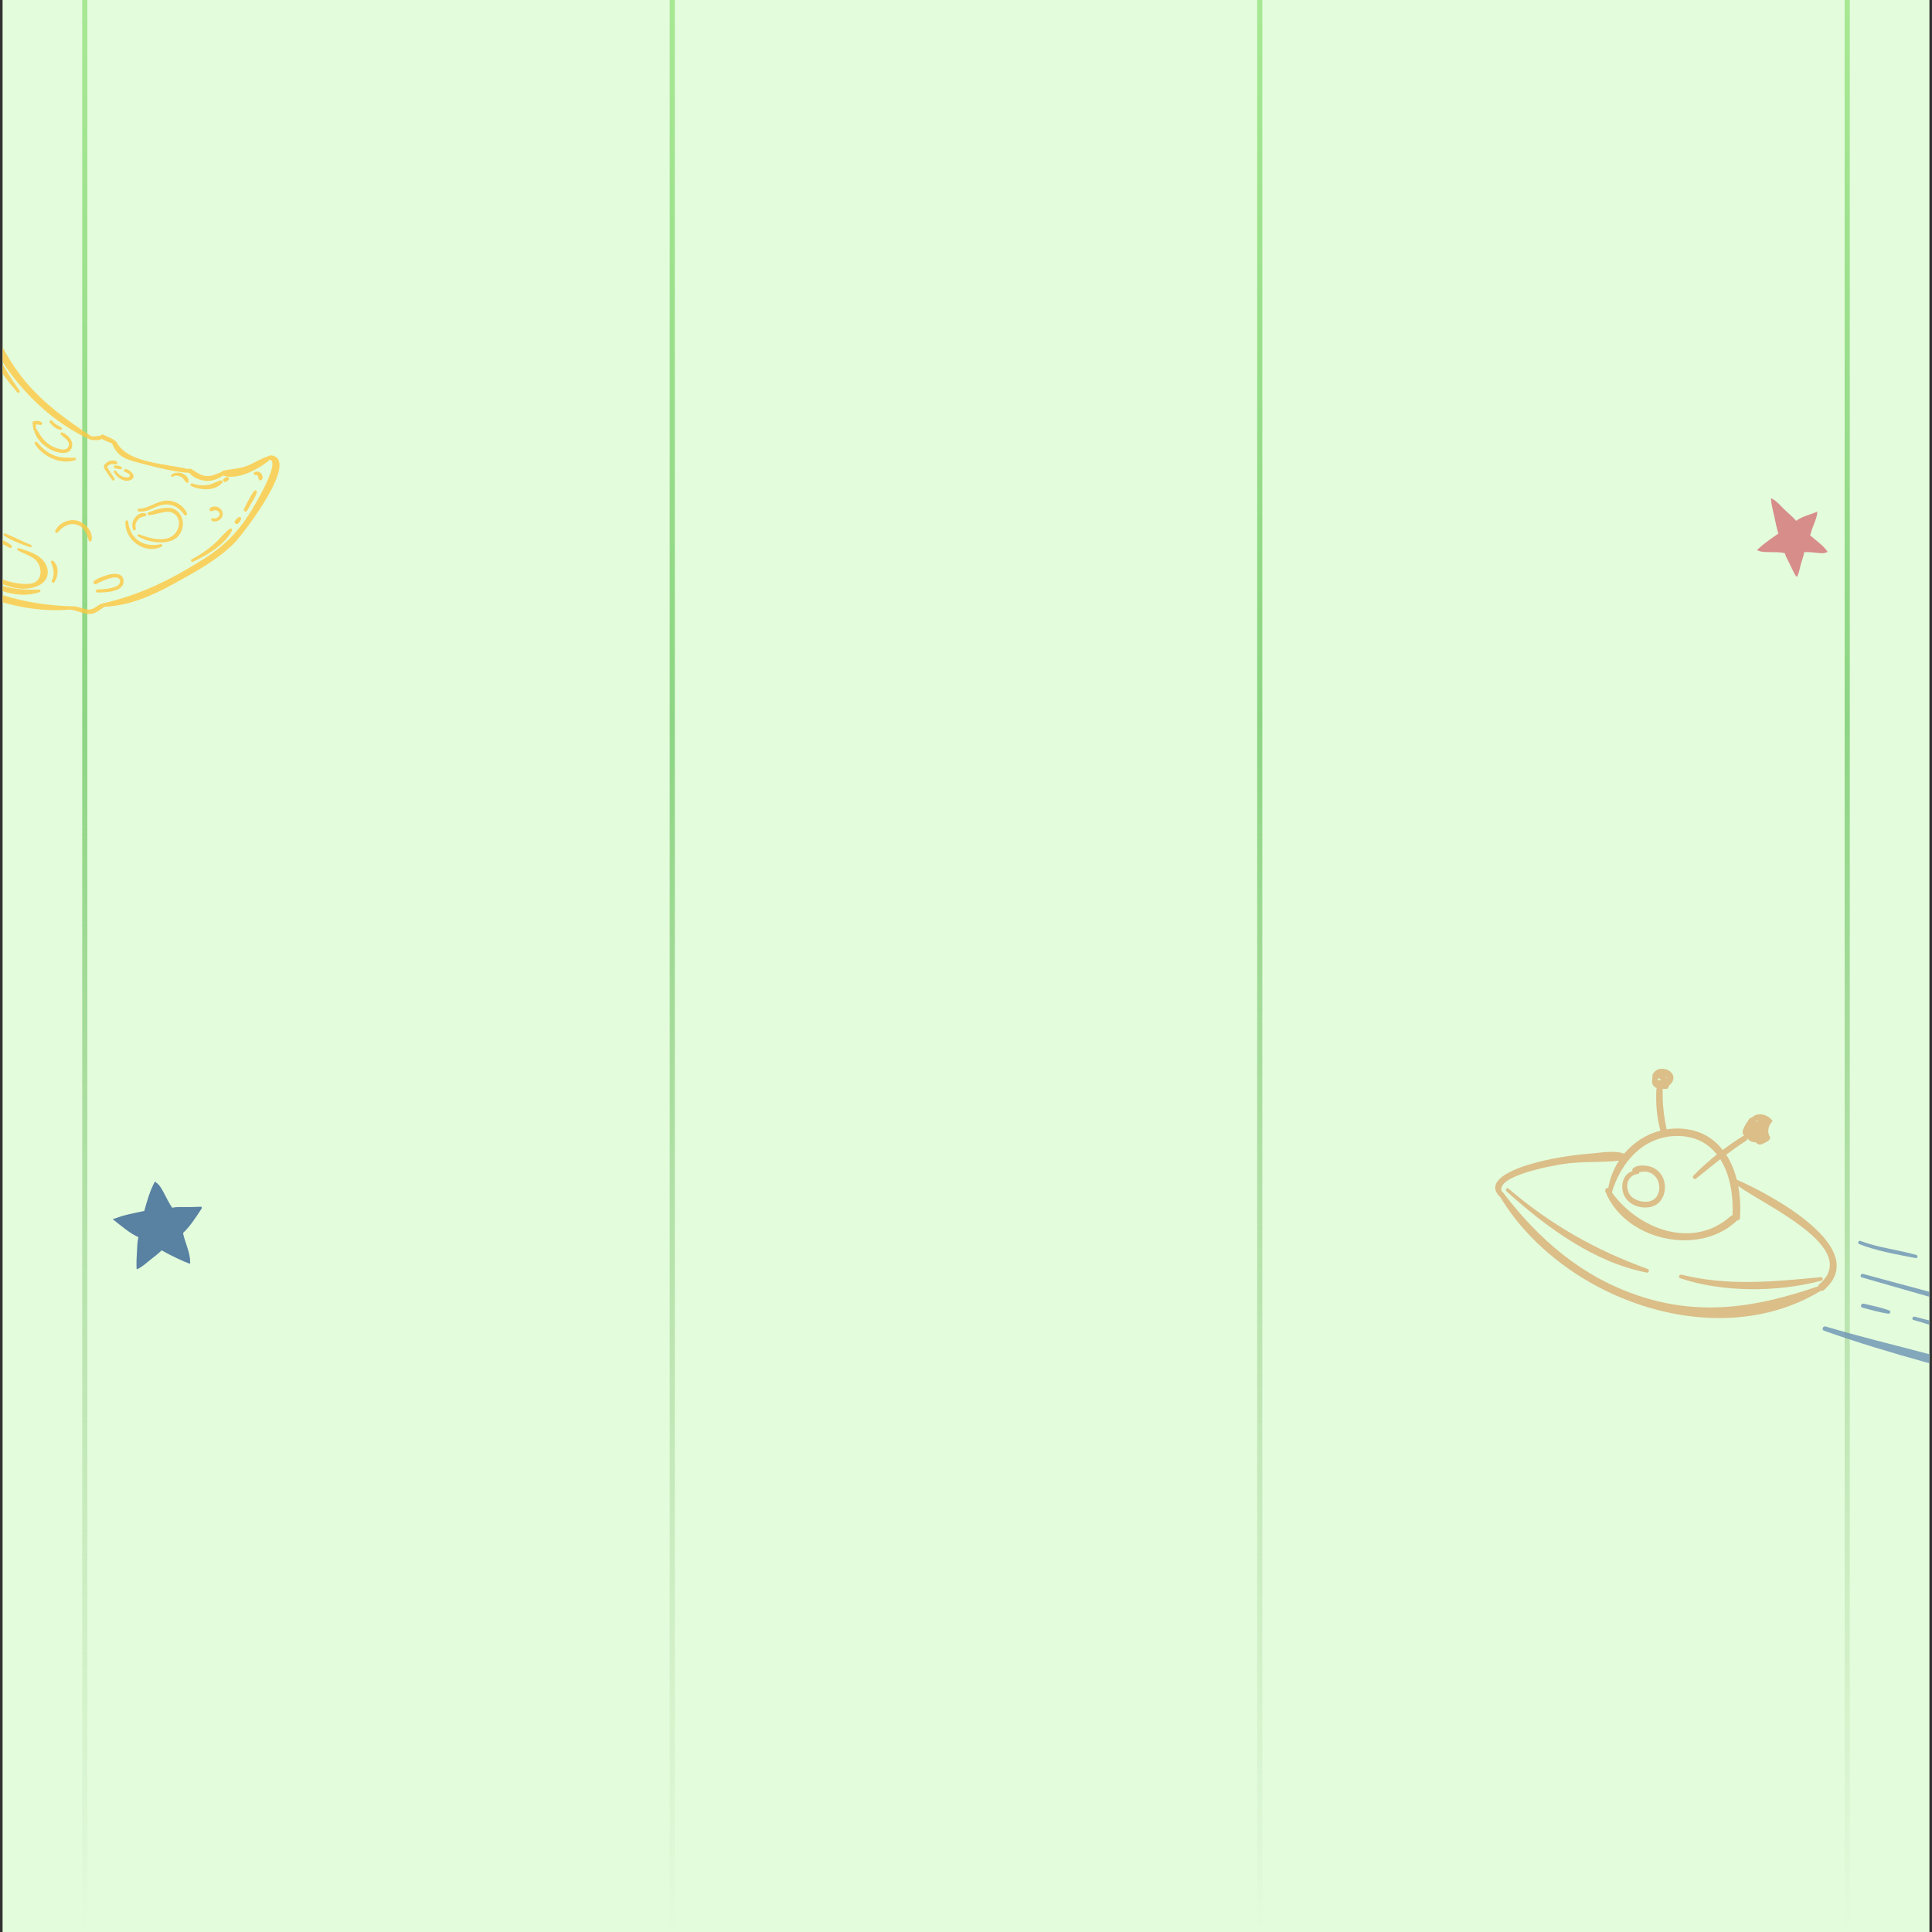 <svg width="376" height="376" viewBox="0 0 376 376" fill="none" xmlns="http://www.w3.org/2000/svg">
<rect x="0" y="0" width="376" height="376" fill="#333333" stroke="none"/>
<g clip-path="url(#clip0_481_4595)">
<rect width="375" height="376" transform="translate(0.5)" fill="#E3FCDC"/>
<path d="M16.5 0L16.5 376" stroke="url(#paint0_linear_481_4595)"/>
<path d="M130.833 0L130.833 376" stroke="url(#paint1_linear_481_4595)"/>
<path d="M245.167 0L245.167 376" stroke="url(#paint2_linear_481_4595)"/>
<path d="M359.5 0L359.5 376" stroke="url(#paint3_linear_481_4595)"/>
<g opacity="0.8">
<path d="M-6.407 59.006C-6.407 59.006 -6.317 58.966 -6.277 58.936C-6.087 58.816 -6.167 58.556 -6.367 58.546C-6.417 58.426 -6.467 58.306 -6.487 58.166C-6.527 57.886 -6.517 57.616 -6.657 57.356C-6.757 57.186 -7.037 57.166 -7.107 57.376C-7.247 57.826 -7.207 58.616 -6.867 58.976C-6.747 59.106 -6.547 59.136 -6.407 59.016V59.006ZM-12.957 108.236C-13.507 108.006 -14.087 107.766 -14.597 107.436C-14.947 107.216 -15.257 107.686 -14.957 107.946C-14.527 108.316 -14.017 108.546 -13.497 108.776C-13.047 108.976 -12.537 109.286 -12.057 109.396C-11.767 109.466 -11.417 109.126 -11.687 108.866C-12.017 108.536 -12.547 108.406 -12.967 108.226L-12.957 108.236ZM-24.307 53.166C-24.837 53.866 -25.017 54.656 -25.187 55.496C-25.257 55.826 -24.687 55.956 -24.607 55.626C-24.427 54.886 -24.217 54.166 -23.747 53.546C-23.487 53.196 -24.037 52.806 -24.307 53.156V53.166ZM-12.837 38.036C-12.277 37.316 -11.527 36.676 -10.647 36.386C-9.537 36.026 -8.987 36.546 -8.067 37.056C-7.837 37.186 -7.567 36.986 -7.677 36.726C-8.107 35.696 -9.437 35.386 -10.447 35.606C-11.657 35.866 -12.597 36.746 -13.247 37.756C-13.417 38.026 -13.037 38.286 -12.837 38.036ZM-10.607 36.976C-10.917 37.026 -10.917 37.556 -10.587 37.546C-10.247 37.546 -9.927 37.586 -9.597 37.666C-9.307 37.736 -9.017 37.916 -8.717 37.916C-8.547 37.916 -8.347 37.736 -8.467 37.556C-8.877 36.916 -9.947 36.876 -10.617 36.976H-10.607ZM52.673 88.606C52.543 88.596 52.433 88.646 52.363 88.736C50.973 89.136 49.743 89.946 48.423 90.526C46.733 91.266 45.133 91.206 43.403 91.616C43.263 91.646 43.173 91.746 43.113 91.846C42.103 92.236 41.213 92.766 40.073 92.636C38.893 92.506 38.143 91.806 37.173 91.246C37.023 91.156 36.823 91.196 36.693 91.306C32.433 90.236 24.843 90.186 22.683 86.046C22.643 85.976 22.593 85.926 22.533 85.886C21.843 85.276 20.893 84.996 20.093 84.606C19.863 84.496 19.683 84.606 19.593 84.786C19.263 84.816 18.943 84.886 18.613 84.906C18.343 84.926 18.073 84.916 17.803 84.926C13.073 81.796 8.673 78.676 4.973 74.276C1.223 69.806 -0.897 64.886 -3.317 59.686C-3.347 59.626 -3.387 59.586 -3.437 59.546C-3.677 59.056 -3.947 58.666 -4.367 58.306C-4.677 58.046 -5.087 57.736 -5.507 57.676C-5.737 57.066 -5.977 56.456 -6.157 55.826C-6.267 55.436 -6.317 55.026 -6.457 54.656C-5.967 54.096 -5.537 53.376 -5.637 52.646C-5.637 52.576 -5.687 52.516 -5.727 52.466C-5.997 50.836 -6.417 49.236 -6.797 47.626C-7.147 46.146 -7.257 44.726 -7.347 43.246C-6.907 41.386 -6.517 39.506 -6.067 37.646C-5.767 36.406 -5.207 34.436 -6.387 33.466C-7.847 32.276 -10.387 33.656 -11.727 34.386C-13.427 35.306 -15.447 36.476 -16.817 38.036C-22.037 42.116 -26.807 48.796 -28.847 54.796C-28.877 54.886 -28.847 54.966 -28.797 55.036C-29.087 56.006 -28.947 57.116 -29.317 58.106C-29.717 59.176 -30.697 59.986 -31.007 61.036C-34.267 71.436 -33.587 82.696 -28.527 92.336C-28.497 92.386 -28.457 92.426 -28.417 92.446C-27.697 94.336 -26.687 96.886 -25.167 98.066C-24.317 98.726 -23.147 98.906 -22.257 99.556C-20.297 100.996 -18.757 103.606 -18.877 106.096C-18.887 106.356 -18.717 106.506 -18.517 106.556C-9.807 114.146 1.843 119.606 13.613 118.636C14.953 118.756 16.193 119.536 17.523 119.496C18.633 119.466 19.453 118.636 20.363 118.076C25.213 117.896 29.743 115.876 33.943 113.556C37.963 111.336 42.453 108.906 45.683 105.596C47.373 103.866 58.653 89.196 52.673 88.616V88.606ZM48.583 99.906C46.243 103.636 43.453 106.386 39.703 108.756C33.373 112.766 27.263 115.806 19.923 117.446C18.973 117.676 18.323 118.666 17.243 118.626C16.133 118.576 15.113 117.926 14.023 117.996C1.543 117.676 -8.047 113.266 -17.977 105.996C-17.917 103.506 -19.177 101.086 -21.007 99.426C-22.007 98.516 -22.957 98.316 -24.047 97.656C-26.087 96.416 -26.947 93.506 -28.187 91.576C-32.087 81.686 -33.027 71.676 -30.397 61.336C-30.397 61.306 -30.397 61.286 -30.397 61.256C-28.617 60.356 -27.197 56.346 -28.147 54.756C-26.407 51.806 -24.877 48.786 -22.827 46.026C-21.247 43.906 -19.427 42.066 -17.597 40.216C-17.477 40.216 -17.357 40.186 -17.267 40.086C-15.577 38.176 -13.457 36.676 -11.207 35.506C-10.087 34.926 -7.077 33.236 -6.997 35.436C-6.897 37.896 -8.797 40.516 -8.487 43.016C-8.557 43.296 -8.607 43.586 -8.587 43.896C-8.587 43.996 -8.537 44.076 -8.477 44.116C-8.507 45.236 -8.217 46.386 -7.957 47.456C-7.527 49.236 -7.077 51.016 -6.477 52.756C-6.577 53.006 -6.657 53.266 -6.757 53.516C-6.847 53.746 -6.947 53.976 -7.057 54.206C-7.167 54.246 -7.257 54.306 -7.287 54.416C-7.447 55.026 -7.197 55.656 -6.987 56.236C-6.767 56.886 -6.457 57.446 -6.057 57.996C-6.057 58.086 -6.057 58.176 -5.987 58.246C-5.727 58.576 -5.237 58.696 -4.907 58.956C-4.597 59.196 -4.287 59.506 -4.047 59.836C-4.047 59.866 -4.047 59.896 -4.047 59.936C-1.667 70.476 7.603 81.036 17.383 85.466C17.403 85.476 17.413 85.506 17.443 85.506C17.463 85.506 17.493 85.506 17.513 85.516C17.543 85.526 17.573 85.546 17.613 85.566C17.673 85.596 17.733 85.596 17.793 85.576C18.453 85.716 19.253 85.726 19.813 85.426C20.443 85.746 21.133 86.076 21.823 86.286C21.823 86.336 21.833 86.386 21.853 86.436C22.983 89.046 24.743 89.476 27.373 90.156C30.453 90.956 33.653 91.806 36.833 92.036C37.513 92.886 38.773 93.406 39.803 93.556C41.143 93.756 42.323 93.256 43.433 92.556C46.263 93.546 50.453 91.246 52.583 89.436C54.563 90.246 49.143 99.036 48.593 99.906H48.583ZM-26.497 81.436C-23.417 82.396 -23.627 76.546 -23.807 75.036C-23.847 74.706 -24.297 74.776 -24.347 75.056C-24.547 76.056 -24.467 77.036 -24.537 78.046C-24.537 78.226 -24.557 78.406 -24.567 78.576C-24.437 79.456 -24.837 79.886 -25.747 79.886C-26.357 80.466 -26.767 80.466 -26.987 79.886C-27.167 79.646 -27.307 79.376 -27.417 79.096C-28.127 77.326 -27.957 75.326 -27.827 73.476C-27.797 73.046 -28.407 73.006 -28.477 73.416C-28.777 75.066 -28.917 76.786 -28.517 78.436C-28.257 79.506 -27.667 81.066 -26.497 81.436ZM-27.717 71.736C-27.277 71.466 -26.947 71.066 -26.597 70.676C-25.747 70.976 -25.207 71.706 -25.147 72.636C-25.127 72.916 -24.627 72.906 -24.637 72.616C-24.687 71.406 -25.437 70.386 -26.567 69.936C-26.677 69.896 -26.827 69.906 -26.917 69.996C-27.327 70.436 -27.817 70.856 -28.087 71.396C-28.187 71.596 -27.917 71.846 -27.717 71.736ZM-24.627 83.406C-23.177 82.826 -22.587 80.586 -22.867 79.186C-22.907 78.966 -23.247 78.916 -23.317 79.146C-23.677 80.276 -23.427 81.606 -24.367 82.526C-25.057 83.196 -26.657 83.236 -26.907 82.106C-26.977 81.806 -27.437 81.886 -27.387 82.186C-27.187 83.456 -25.687 83.826 -24.617 83.396L-24.627 83.406ZM-23.547 71.676C-23.677 73.466 -23.307 75.406 -23.097 77.176C-23.057 77.516 -22.557 77.416 -22.577 77.086C-22.677 75.326 -22.647 73.376 -23.077 71.656C-23.137 71.406 -23.527 71.396 -23.547 71.676ZM-15.167 59.026C-14.997 58.426 -14.717 57.866 -14.547 57.266C-14.317 56.416 -14.217 55.586 -14.527 54.746C-15.047 53.346 -16.497 52.796 -17.707 53.766C-19.407 55.136 -18.857 58.186 -18.437 59.986C-18.357 60.326 -17.837 60.236 -17.897 59.896C-18.097 58.796 -18.227 57.676 -18.177 56.556C-18.157 56.116 -18.097 55.686 -17.967 55.266C-17.057 55.116 -16.147 54.966 -15.227 54.826C-14.697 55.226 -15.147 56.896 -15.277 57.326C-15.487 58.046 -15.827 58.726 -15.957 59.476C-16.047 59.966 -15.787 63.666 -17.397 62.766C-17.767 62.556 -18.157 63.076 -17.787 63.316C-16.577 64.096 -15.617 63.046 -15.377 61.856C-15.187 60.916 -15.427 60.006 -15.157 59.026H-15.167ZM-14.647 61.756C-13.987 60.646 -13.387 59.296 -13.417 57.986C-13.417 57.736 -13.807 57.586 -13.887 57.876C-14.257 59.136 -14.487 60.346 -15.067 61.536C-15.187 61.776 -14.787 61.986 -14.647 61.756ZM-2.387 84.676C-1.317 83.286 -1.617 81.376 -2.277 79.756C-1.477 80.836 -0.907 81.966 -1.117 83.426C-1.337 85.036 -2.447 86.346 -3.847 87.106C-4.127 87.256 -3.927 87.696 -3.627 87.566C-0.237 86.096 0.963 80.966 -2.427 78.716C-2.547 78.636 -2.677 78.676 -2.757 78.746C-2.837 78.596 -2.917 78.436 -2.997 78.296C-3.907 76.736 -5.717 74.196 -7.787 74.986C-8.147 75.126 -7.957 75.696 -7.587 75.616C-5.607 75.216 -3.927 78.146 -3.307 79.536C-2.527 81.296 -1.907 84.016 -4.157 85.016C-8.197 86.806 -9.857 81.266 -10.287 78.536C-10.347 78.156 -10.907 78.266 -10.877 78.636C-10.667 81.226 -9.897 84.196 -7.417 85.526C-5.787 86.396 -3.577 86.206 -2.397 84.676H-2.387ZM-9.117 73.616C-9.477 73.716 -9.807 73.876 -9.997 74.216C-10.187 74.556 -10.077 74.736 -9.857 74.996C-9.697 75.176 -9.397 74.996 -9.477 74.776C-9.417 74.686 -9.357 74.586 -9.267 74.516C-9.047 74.356 -8.697 74.316 -8.437 74.306C-7.927 74.286 -7.497 74.576 -7.007 74.576C-6.807 74.576 -6.597 74.376 -6.717 74.156C-7.137 73.406 -8.387 73.386 -9.117 73.606V73.616ZM-10.057 77.376C-10.057 77.756 -9.547 77.796 -9.477 77.436C-9.367 76.866 -8.977 76.616 -8.557 76.286C-8.387 76.156 -8.477 75.816 -8.707 75.826C-9.507 75.846 -10.047 76.636 -10.067 77.386L-10.057 77.376ZM6.633 83.736C7.153 86.116 10.073 88.236 12.463 88.146C13.313 88.116 13.963 87.646 14.053 86.756C14.173 85.556 13.133 84.616 12.143 84.166C11.913 84.056 11.653 84.406 11.853 84.586C12.413 85.116 13.593 85.806 13.393 86.696C13.073 88.156 10.843 87.206 10.153 86.846C8.613 86.056 7.883 84.826 7.043 83.386C7.023 83.356 7.003 83.356 6.983 83.336C6.983 83.086 6.983 82.846 6.983 82.596C7.303 82.596 7.573 82.686 7.913 82.706C8.133 82.716 8.333 82.426 8.153 82.246C7.753 81.856 7.123 81.846 6.603 81.956C6.423 81.996 6.313 82.156 6.333 82.336C6.383 82.736 6.433 83.146 6.483 83.546C6.493 83.646 6.573 83.696 6.653 83.726L6.633 83.736ZM3.683 106.676C3.433 106.596 3.193 106.966 3.453 107.106C4.423 107.646 5.513 107.996 6.443 108.596C8.353 109.826 8.493 113.126 6.103 113.566C5.293 113.716 4.403 113.656 3.593 113.546C0.153 113.086 -2.857 111.406 -5.197 108.876C-5.447 108.606 -5.867 108.966 -5.627 109.246C-2.857 112.496 2.893 115.926 7.323 114.046C8.803 113.416 9.603 112.166 9.183 110.536C8.563 108.156 5.723 107.296 3.673 106.686L3.683 106.676ZM-5.907 107.536C-5.967 107.896 -5.437 107.926 -5.357 107.586C-4.997 105.976 -3.407 105.086 -1.837 105.166C-0.457 105.236 0.663 105.966 1.823 106.606C2.173 106.796 2.503 106.346 2.183 106.096C-0.247 104.126 -5.217 103.496 -5.897 107.536H-5.907ZM-12.357 91.876C-12.577 91.816 -12.847 92.086 -12.647 92.286C-12.227 92.706 -11.837 93.026 -11.717 93.646C-11.597 94.246 -11.717 94.946 -12.157 95.396C-13.137 96.366 -14.917 95.736 -15.347 94.526C-15.427 94.296 -15.837 94.416 -15.757 94.656C-15.277 96.256 -13.147 97.056 -11.827 95.906C-10.737 94.956 -10.727 92.316 -12.367 91.876H-12.357ZM33.953 99.106C32.543 98.386 30.223 99.206 28.873 99.726C28.553 99.846 28.753 100.276 29.043 100.256C30.113 100.176 31.123 99.786 32.183 99.626C34.073 99.346 35.323 101.026 34.663 102.796C33.473 106.006 29.413 104.916 27.073 103.986C26.833 103.886 26.623 104.266 26.863 104.396C29.473 105.906 34.883 106.606 35.563 102.426C35.773 101.156 35.133 99.706 33.963 99.106H33.953ZM25.893 103.046C26.033 103.406 26.543 103.146 26.433 102.786C26.243 102.186 26.463 101.556 26.873 101.106C27.053 100.906 27.283 100.726 27.543 100.636C27.793 100.536 28.063 100.546 28.313 100.436C28.493 100.356 28.543 100.056 28.353 99.956C27.633 99.576 26.733 100.176 26.283 100.726C25.743 101.386 25.593 102.256 25.893 103.046ZM15.093 101.356C13.423 100.896 11.493 101.726 10.753 103.296C10.593 103.626 11.083 103.836 11.293 103.576C12.223 102.426 13.643 101.606 15.153 102.186C16.543 102.726 16.853 103.946 17.283 105.216C17.363 105.446 17.763 105.426 17.813 105.196C18.213 103.506 16.643 101.776 15.083 101.346L15.093 101.356ZM25.183 92.326C25.533 92.906 24.763 92.946 24.403 92.896C23.653 92.786 22.993 92.316 22.613 91.676C22.463 91.416 22.043 91.606 22.183 91.886C22.723 92.946 24.243 93.986 25.463 93.396C26.793 92.756 25.323 91.376 24.433 91.266C24.083 91.226 24.003 91.706 24.303 91.846C24.563 91.966 25.023 92.076 25.183 92.336V92.326ZM7.643 114.736C2.423 114.926 -1.627 114.166 -5.497 110.356C-5.737 110.116 -6.127 110.436 -5.907 110.706C-2.867 114.416 3.003 116.866 7.723 115.226C7.953 115.146 7.883 114.726 7.633 114.736H7.643ZM9.943 109.446C10.423 110.586 10.703 111.776 10.093 112.946C9.913 113.276 10.373 113.626 10.593 113.296C11.383 112.066 11.543 110.236 10.373 109.176C10.163 108.986 9.823 109.176 9.943 109.456V109.446ZM0.783 104.216C2.293 105.246 4.123 105.896 5.843 106.496C6.133 106.596 6.303 106.156 6.013 106.046C4.313 105.366 2.703 104.476 1.003 103.826C0.763 103.736 0.583 104.076 0.793 104.226L0.783 104.216ZM-4.317 75.426C-4.127 75.976 -3.807 76.446 -3.447 76.886C-3.207 77.186 -2.707 76.866 -2.887 76.526C-3.147 76.006 -3.437 75.526 -3.857 75.126C-4.087 74.906 -4.427 75.126 -4.317 75.426ZM3.793 76.006C0.993 72.116 -1.037 68.086 -3.337 63.926C-3.477 63.676 -3.947 63.776 -3.857 64.096C-2.567 68.506 0.363 72.936 3.373 76.366C3.603 76.626 3.983 76.296 3.783 76.016L3.793 76.006ZM-5.377 62.736C-5.387 63.336 -5.067 63.966 -4.867 64.516C-4.767 64.806 -4.267 64.646 -4.347 64.346C-4.497 63.766 -4.567 63.076 -4.917 62.586C-5.047 62.406 -5.377 62.516 -5.377 62.726V62.736ZM-4.047 61.806C-4.437 61.176 -4.777 60.386 -5.337 59.896C-5.497 59.756 -5.807 59.946 -5.747 60.156C-5.527 60.866 -4.957 61.506 -4.537 62.126C-4.357 62.396 -3.867 62.096 -4.047 61.806ZM7.213 86.056C7.023 85.836 6.603 86.076 6.763 86.346C8.163 88.806 11.923 90.566 14.663 89.526C14.873 89.446 14.813 89.086 14.583 89.086C13.203 89.066 11.973 89.166 10.643 88.676C9.203 88.136 8.203 87.196 7.213 86.066V86.056ZM11.813 83.656C12.053 83.676 12.173 83.356 11.973 83.216C11.683 83.006 11.333 82.876 11.033 82.676C10.703 82.456 10.413 82.196 10.143 81.906C9.903 81.636 9.493 81.986 9.713 82.266C10.203 82.886 10.983 83.586 11.803 83.646L11.813 83.656ZM21.873 93.446C22.093 93.706 22.453 93.376 22.273 93.106C21.773 92.366 21.273 91.626 20.823 90.856C21.223 90.286 21.843 90.246 22.513 90.366C22.803 90.416 22.953 89.976 22.713 89.826C21.943 89.346 20.823 89.736 20.343 90.456C20.013 90.956 20.383 91.286 20.663 91.736C21.033 92.326 21.423 92.896 21.873 93.436V93.446ZM22.293 91.066C22.693 91.206 23.113 91.356 23.543 91.306C23.743 91.286 23.813 90.976 23.643 90.876C23.273 90.656 22.833 90.616 22.403 90.586C22.123 90.566 22.023 90.976 22.293 91.066ZM33.123 97.466C30.883 97.116 29.203 98.946 27.023 99.016C26.703 99.026 26.633 99.486 26.973 99.526C28.303 99.706 29.293 99.106 30.493 98.606C32.713 97.686 34.493 98.276 35.873 100.196C36.083 100.486 36.513 100.176 36.373 99.866C35.803 98.566 34.523 97.676 33.123 97.456V97.466ZM31.303 105.906C27.943 106.606 25.333 104.976 24.923 101.476C24.893 101.196 24.453 101.216 24.423 101.496C24.163 105.046 28.173 108.016 31.453 106.386C31.703 106.266 31.583 105.846 31.303 105.906ZM41.443 100.866C41.123 100.736 40.953 101.226 41.253 101.366C42.303 101.846 43.633 100.786 43.283 99.636C43.123 99.126 42.693 98.756 42.183 98.626C41.743 98.506 40.923 98.576 40.783 99.116C40.723 99.326 40.873 99.526 41.103 99.496C41.403 99.466 41.593 99.256 41.923 99.296C42.193 99.326 42.503 99.466 42.653 99.706C43.093 100.416 42.073 101.116 41.443 100.866ZM18.403 112.956C17.993 113.226 18.283 113.926 18.743 113.666C19.383 113.306 22.913 111.496 23.333 112.906C23.833 114.576 19.853 114.706 18.983 114.716C18.613 114.716 18.543 115.296 18.923 115.306C20.383 115.336 24.483 115.246 24.013 112.796C23.583 110.546 19.483 112.276 18.403 112.956ZM-26.197 89.306C-27.207 89.216 -27.247 90.306 -27.147 91.026C-26.947 92.546 -26.247 94.016 -25.177 95.106C-24.877 95.406 -24.417 95.026 -24.667 94.676C-25.207 93.946 -25.697 93.196 -26.007 92.336C-26.047 92.226 -26.457 91.106 -26.367 90.886C-25.987 89.946 -25.407 90.876 -25.187 91.146C-24.027 92.586 -23.517 94.326 -23.407 96.156C-23.387 96.556 -22.707 96.526 -22.697 96.126C-22.657 94.636 -23.007 93.196 -23.737 91.886C-24.177 91.086 -25.137 89.406 -26.187 89.306H-26.197ZM44.683 102.916C43.503 103.856 42.593 105.116 41.413 106.096C40.133 107.156 38.783 108.106 37.303 108.866C37.013 109.016 37.223 109.476 37.523 109.336C40.283 108.056 43.733 106.076 45.153 103.256C45.293 102.976 44.893 102.746 44.673 102.926L44.683 102.916ZM46.483 100.636C46.143 100.786 45.963 101.066 45.743 101.346C45.403 101.766 46.093 102.246 46.423 101.826C46.653 101.536 46.853 101.316 46.923 100.946C46.973 100.706 46.683 100.556 46.483 100.636ZM49.533 95.506C49.043 96.006 48.753 96.636 48.423 97.246C48.083 97.856 47.773 98.476 47.463 99.106C47.293 99.446 47.863 99.746 48.063 99.416C48.433 98.806 48.793 98.196 49.143 97.576C49.463 97.006 49.833 96.456 49.983 95.816C50.043 95.576 49.763 95.276 49.543 95.506H49.533ZM49.573 91.866C49.243 91.986 49.423 92.526 49.763 92.446C50.293 92.326 50.253 93.016 50.363 93.306C50.423 93.466 50.643 93.526 50.783 93.456C51.273 93.216 51.143 92.566 50.863 92.206C50.533 91.776 50.063 91.696 49.573 91.866ZM43.243 93.936C43.453 93.676 43.123 93.416 42.873 93.496C42.003 93.776 41.273 94.256 40.343 94.386C39.333 94.526 38.373 94.446 37.423 94.086C37.083 93.956 36.913 94.456 37.233 94.606C39.013 95.416 41.863 95.626 43.253 93.946L43.243 93.936ZM43.923 93.796C44.163 93.666 44.323 93.576 44.503 93.366C44.693 93.146 44.443 92.746 44.163 92.826C43.903 92.906 43.743 93.006 43.533 93.176C43.203 93.436 43.553 93.986 43.933 93.796H43.923ZM35.473 92.146C34.823 91.876 33.993 91.956 33.403 92.336C33.153 92.496 33.333 92.926 33.613 92.776C34.143 92.476 34.663 92.526 35.193 92.796C35.683 93.036 35.853 93.486 36.193 93.866C36.363 94.056 36.673 93.956 36.703 93.706C36.793 92.976 36.083 92.406 35.483 92.146H35.473ZM-8.807 48.576C-8.647 49.266 -8.387 49.906 -8.317 50.616C-8.227 51.476 -8.387 52.296 -8.617 53.116C-8.727 53.516 -8.177 53.726 -8.007 53.346C-7.367 51.866 -7.317 49.686 -8.357 48.366C-8.517 48.166 -8.867 48.326 -8.807 48.576ZM-26.787 56.986C-26.937 55.276 -26.477 53.816 -25.667 52.336C-25.137 51.366 -24.397 50.526 -23.977 49.516C-23.867 49.236 -24.227 48.986 -24.457 49.186C-26.497 50.966 -27.927 54.426 -27.377 57.096C-27.297 57.476 -26.757 57.366 -26.787 56.996V56.986ZM-29.187 61.276C-30.487 61.996 -31.027 63.706 -30.877 65.106C-30.837 65.486 -30.267 65.376 -30.297 65.006C-30.387 63.626 -29.757 62.726 -28.867 61.766C-28.657 61.546 -28.867 61.096 -29.187 61.276Z" fill="#FEC841"/>
<path d="M22.23 237.186C22.23 237.186 22.2 237.166 22.19 237.156C22.07 237.086 21.93 237.266 22.04 237.356C23.56 238.536 25.17 239.976 26.94 240.776C26.7 241.686 26.71 242.696 26.65 243.626C26.58 244.706 26.53 245.796 26.58 246.876C26.58 247.036 26.77 247.046 26.83 246.946C27.8 246.466 28.6 245.686 29.45 245.026C30.15 244.496 30.83 243.956 31.46 243.336C32.83 244.106 34.23 244.816 35.68 245.436C35.76 245.496 35.87 245.536 35.97 245.556C36.25 245.676 36.53 245.796 36.82 245.906C37.02 245.976 37.11 245.716 36.98 245.586C36.98 245.406 37 245.226 36.98 245.046C37 244.946 36.99 244.846 36.94 244.766C36.75 243.166 35.93 241.576 35.64 240.026C35.64 240.006 35.63 239.986 35.62 239.966C37 238.676 38.19 236.806 39.22 235.246C39.25 235.206 39.25 235.166 39.25 235.126C39.31 235.016 39.25 234.836 39.1 234.846C38.08 234.896 37.08 234.936 36.06 234.926C35.23 234.926 34.33 234.856 33.51 235.046C32.87 234.116 32.4 233.106 31.87 232.116C31.51 231.456 31.08 230.596 30.42 230.176C30.42 230.016 30.18 229.916 30.08 230.096C29.13 231.836 28.61 233.796 28.08 235.666C26.13 236.096 24.06 236.436 22.22 237.206L22.23 237.186Z" fill="#366394"/>
<path d="M347.35 107.661C347.55 108.371 347.98 109.061 348.29 109.721C348.67 110.521 349.04 111.341 349.5 112.101C349.52 112.131 349.55 112.151 349.58 112.161C349.63 112.231 349.74 112.251 349.79 112.161C350.13 111.421 350.28 110.531 350.49 109.741C350.68 109.031 351.04 108.221 351.12 107.471C351.98 107.371 352.84 107.531 353.7 107.601C354.22 107.641 354.99 107.771 355.48 107.481C355.58 107.511 355.71 107.411 355.63 107.301C354.75 106.081 353.41 105.171 352.28 104.191C352.49 103.421 352.76 102.681 353.05 101.931C353.31 101.241 353.63 100.501 353.66 99.761C353.77 99.691 353.69 99.551 353.59 99.601C352.32 100.181 350.69 100.481 349.57 101.361C348.86 100.541 347.92 99.811 347.15 99.041C346.44 98.321 345.71 97.471 344.79 97.011C344.68 96.961 344.6 97.091 344.67 97.171C344.75 98.331 345.1 99.511 345.34 100.641C345.57 101.701 345.76 102.811 346.11 103.841C344.71 104.791 343.28 105.791 342.04 106.941C341.93 107.041 342.07 107.191 342.18 107.151C342.79 107.471 343.69 107.431 344.33 107.451C345.31 107.481 346.35 107.411 347.31 107.661C347.32 107.661 347.33 107.661 347.35 107.661Z" fill="#D57275"/>
<path d="M395.084 269.738C382.324 264.678 368.454 262.068 355.304 258.158C354.764 257.998 354.464 258.788 354.994 258.978C367.924 263.568 381.554 266.958 394.834 270.398C395.264 270.508 395.504 269.908 395.074 269.738H395.084ZM367.514 255.668C367.894 255.728 368.024 255.138 367.664 255.018C366.054 254.458 364.384 254.098 362.724 253.718C362.224 253.598 361.924 254.348 362.444 254.488C364.114 254.938 365.804 255.408 367.514 255.678V255.668ZM383.764 260.258C384.164 260.328 384.304 259.698 383.924 259.568C380.224 258.328 376.424 257.178 372.634 256.248C372.214 256.148 371.974 256.778 372.394 256.888C376.204 257.908 379.884 259.548 383.764 260.258ZM407.724 261.308C393.054 255.758 377.694 252.088 362.594 247.928C362.144 247.808 361.894 248.478 362.344 248.608C377.434 252.968 392.544 257.128 407.494 261.938C407.904 262.068 408.124 261.468 407.724 261.308ZM361.844 242.128C365.354 243.498 369.164 244.138 372.844 244.848C373.184 244.918 373.314 244.348 372.984 244.248C369.374 243.198 365.614 242.858 362.074 241.508C361.674 241.358 361.454 241.968 361.844 242.128Z" fill="#6B92B3"/>
<path d="M338.174 229.648C338.114 229.628 338.064 229.618 338.014 229.608C337.574 227.838 336.894 226.178 335.954 224.728C337.214 223.778 338.504 222.848 339.844 221.998C340.034 221.878 340.104 221.688 340.104 221.508C340.194 221.668 340.304 221.818 340.454 221.938C340.814 222.218 341.234 222.318 341.664 222.298C342.264 222.918 342.704 222.818 343.354 222.448C343.394 222.438 343.424 222.438 343.464 222.418C343.674 222.298 343.884 222.178 344.084 222.058C344.274 221.948 344.444 221.718 344.444 221.478C344.484 221.448 344.524 221.428 344.554 221.398C344.474 221.298 344.414 221.198 344.354 221.078C344.074 220.518 344.074 219.818 344.314 219.188C344.454 218.808 344.684 218.468 344.994 218.208C344.964 218.168 344.954 218.128 344.924 218.088C344.014 216.868 342.004 216.338 340.954 217.508C340.754 217.498 340.564 217.568 340.424 217.778C340.024 218.408 338.664 220.128 339.334 220.868C339.374 220.908 339.414 220.948 339.464 220.978C339.434 220.988 339.394 220.988 339.364 221.018C337.964 221.858 336.604 222.808 335.274 223.808C333.454 221.468 330.824 219.868 327.174 219.648C326.214 219.588 325.274 219.648 324.354 219.798C323.814 217.268 323.524 214.788 323.584 212.158C323.584 212.078 323.564 212.008 323.544 211.938C323.814 211.938 324.074 211.938 324.314 211.918C324.614 211.898 324.774 211.588 324.774 211.318C324.894 211.228 325.004 211.118 325.104 211.018C325.504 210.608 325.774 210.058 325.644 209.468C325.424 208.438 324.204 207.928 323.244 208.008C322.664 208.058 322.144 208.328 321.824 208.818C321.804 208.838 321.804 208.868 321.784 208.888C321.664 208.978 321.594 209.118 321.614 209.288C321.554 209.508 321.554 209.718 321.584 209.938C321.584 209.968 321.574 209.998 321.564 210.028C321.514 210.348 321.494 210.698 321.624 211.008C321.784 211.398 322.074 211.628 322.434 211.758C322.394 211.838 322.354 211.918 322.354 212.038C322.224 214.688 322.424 217.458 323.144 220.038C320.374 220.758 317.914 222.368 316.084 224.528C314.254 223.828 311.654 224.338 309.854 224.478C305.694 224.808 301.454 225.468 297.454 226.678C294.794 227.488 288.544 229.798 292.034 233.048C303.824 252.548 333.524 263.648 354.094 251.368C354.174 251.318 354.234 251.258 354.284 251.198C354.494 251.278 354.734 251.258 354.954 251.068C364.474 242.878 344.084 232.228 338.134 229.648H338.174ZM342.224 218.028C342.114 218.108 342.004 218.208 341.914 218.318C341.874 218.268 341.834 218.218 341.794 218.158C341.934 218.098 342.074 218.048 342.224 218.028ZM339.924 221.008C339.924 221.008 339.924 221.038 339.934 221.058C339.924 221.048 339.904 221.038 339.884 221.028C339.894 221.028 339.904 221.018 339.924 221.008ZM324.254 209.498C324.254 209.498 324.304 209.538 324.394 209.638C324.424 209.668 324.424 209.728 324.434 209.708C324.434 209.828 324.474 209.698 324.434 209.848C324.434 209.818 324.434 209.838 324.414 209.868C324.354 209.738 324.294 209.598 324.224 209.468C324.234 209.478 324.254 209.488 324.264 209.498H324.254ZM322.644 210.328C322.644 210.158 322.674 209.988 322.684 209.818C322.704 209.818 322.714 209.818 322.724 209.838C322.814 209.898 322.914 209.928 323.024 209.928C323.084 209.998 323.144 210.068 323.194 210.138C323.224 210.178 323.234 210.228 323.264 210.278C323.084 210.128 322.814 210.178 322.644 210.328ZM323.934 221.338C324.034 221.338 324.134 221.318 324.234 221.268C325.014 221.128 325.834 221.058 326.694 221.078C330.064 221.158 332.474 222.578 334.134 224.678C332.524 225.958 330.994 227.338 329.584 228.778C329.244 229.128 329.684 229.688 330.084 229.368C331.664 228.118 333.214 226.838 334.794 225.598C336.724 228.628 337.364 232.738 337.184 236.518C337.054 236.538 336.934 236.578 336.804 236.688C329.524 243.248 318.894 239.278 313.694 232.068C315.224 226.958 318.734 222.428 323.944 221.338H323.934ZM354.054 249.948C353.904 250.078 353.844 250.218 353.824 250.368C353.774 250.368 353.734 250.368 353.684 250.388C341.984 254.408 331.104 256.208 319.044 252.218C307.934 248.548 299.444 241.228 292.484 232.038C292.424 231.958 292.344 231.918 292.254 231.898C291.094 228.778 302.274 226.848 304.094 226.558C307.704 225.978 311.504 226.288 315.094 225.888C314.044 227.478 313.324 229.278 313.004 231.198C312.674 231.098 312.274 231.498 312.424 231.878C316.254 241.398 330.394 244.498 337.774 237.798C337.854 237.728 337.904 237.648 337.944 237.568C338.284 237.568 338.624 237.378 338.644 236.938C338.764 234.918 338.654 232.818 338.284 230.808C343.364 234.568 362.314 242.908 354.064 249.938L354.054 249.948ZM320.674 246.968C310.514 243.298 301.794 238.338 293.564 231.318C293.244 231.048 292.904 231.568 293.194 231.838C300.794 238.728 310.214 245.698 320.514 247.668C320.924 247.748 321.054 247.098 320.674 246.968ZM354.344 248.558C345.154 249.438 336.344 250.328 327.254 248.078C326.804 247.968 326.544 248.618 326.994 248.768C335.314 251.558 346.004 251.508 354.464 249.238C354.894 249.118 354.784 248.518 354.344 248.558ZM315.914 232.208C316.604 234.278 318.914 235.278 321.014 234.938C324.124 234.438 324.894 230.408 323.004 228.218C322.454 227.588 321.714 227.158 320.894 226.968C320.004 226.758 318.474 226.698 317.794 227.408C317.634 227.568 317.644 227.768 317.734 227.918C316.034 228.368 315.344 230.458 315.914 232.198V232.208ZM318.784 228.458C318.974 228.438 319.044 228.278 319.024 228.128C319.564 228.058 320.114 227.938 320.674 228.068C321.294 228.218 321.844 228.568 322.244 229.068C322.984 230.008 323.154 231.428 322.634 232.508C321.954 233.928 320.374 234.098 318.994 233.698C317.734 233.328 316.914 232.598 316.714 231.238C316.514 229.808 317.344 228.618 318.794 228.458H318.784Z" fill="#D9AF73"/>
</g>
</g>
<defs>
<linearGradient id="paint0_linear_481_4595" x1="17" y1="0" x2="17" y2="376" gradientUnits="userSpaceOnUse">
<stop stop-color="#A7E893"/>
<stop offset="0.375" stop-color="#8DD584"/>
<stop offset="1" stop-color="#9BC586" stop-opacity="0"/>
</linearGradient>
<linearGradient id="paint1_linear_481_4595" x1="131.333" y1="0" x2="131.333" y2="376" gradientUnits="userSpaceOnUse">
<stop stop-color="#A7E893"/>
<stop offset="0.375" stop-color="#8DD584"/>
<stop offset="1" stop-color="#9BC586" stop-opacity="0"/>
</linearGradient>
<linearGradient id="paint2_linear_481_4595" x1="245.667" y1="0" x2="245.667" y2="376" gradientUnits="userSpaceOnUse">
<stop stop-color="#A7E893"/>
<stop offset="0.375" stop-color="#8DD584"/>
<stop offset="1" stop-color="#9BC586" stop-opacity="0"/>
</linearGradient>
<linearGradient id="paint3_linear_481_4595" x1="360" y1="0" x2="360" y2="376" gradientUnits="userSpaceOnUse">
<stop stop-color="#A7E893"/>
<stop offset="0.375" stop-color="#8DD584"/>
<stop offset="1" stop-color="#9BC586" stop-opacity="0"/>
</linearGradient>
<clipPath id="clip0_481_4595">
<rect width="375" height="376" fill="white" transform="translate(0.5)"/>
</clipPath>
</defs>
</svg>
